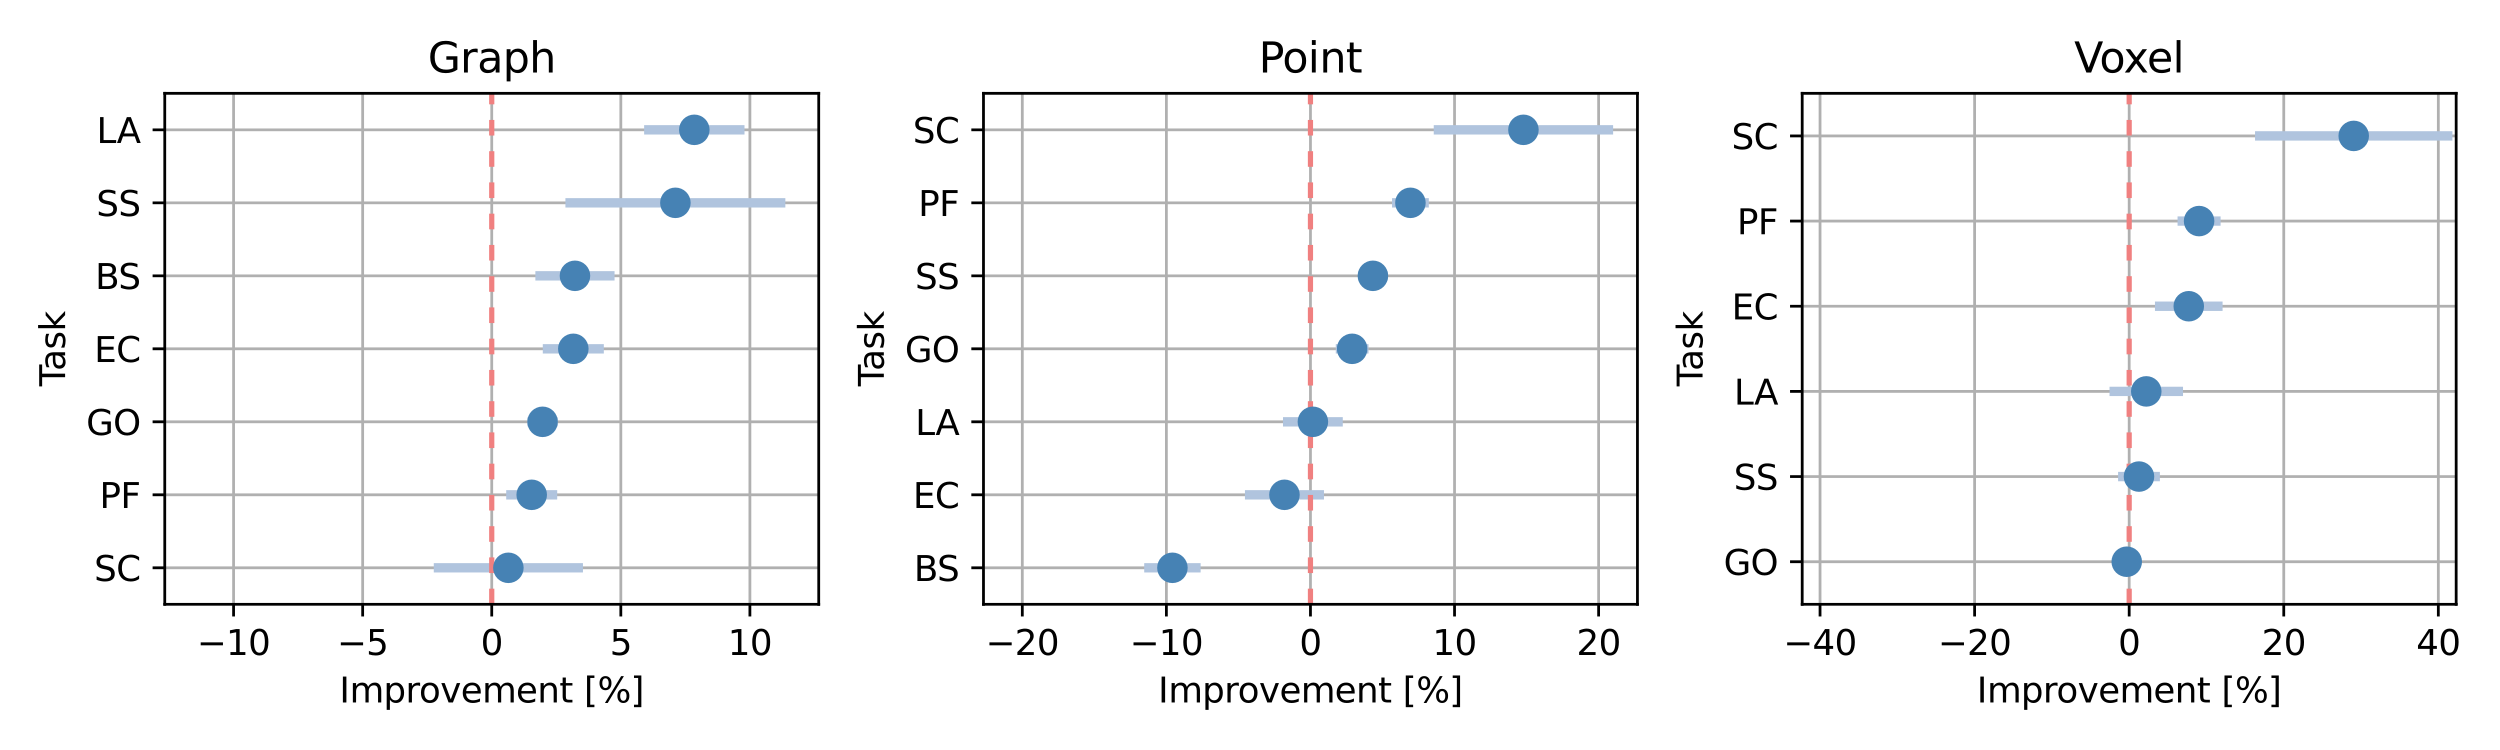 <?xml version="1.0" encoding="utf-8" standalone="no"?>
<!DOCTYPE svg PUBLIC "-//W3C//DTD SVG 1.1//EN"
  "http://www.w3.org/Graphics/SVG/1.1/DTD/svg11.dtd">
<svg xmlns:xlink="http://www.w3.org/1999/xlink" width="720pt" height="216pt" viewBox="0 0 720 216" xmlns="http://www.w3.org/2000/svg" version="1.1">
 <defs>
  <style type="text/css">*{stroke-linejoin: round; stroke-linecap: butt}</style>
 </defs>
 <g id="figure_1">
  <g id="patch_1">
   <path d="M 0 216 
L 720 216 
L 720 0 
L 0 0 
z
" style="fill: #ffffff"/>
  </g>
  <g id="axes_1">
   <g id="patch_2">
    <path d="M 47.45 174.04 
L 235.792 174.04 
L 235.792 26.88 
L 47.45 26.88 
z
" style="fill: #ffffff"/>
   </g>
   <g id="matplotlib.axis_1">
    <g id="xtick_1">
     <g id="line2d_1">
      <path d="M 67.271 174.04 
L 67.271 26.88 
" clip-path="url(#p8d028490c9)" style="fill: none; stroke: #b0b0b0; stroke-width: 0.8; stroke-linecap: square"/>
     </g>
     <g id="line2d_2">
      <defs>
       <path id="m756a866645" d="M 0 0 
L 0 3.5 
" style="stroke: #000000; stroke-width: 0.8"/>
      </defs>
      <g>
       <use xlink:href="#m756a866645" x="67.271" y="174.04" style="stroke: #000000; stroke-width: 0.8"/>
      </g>
     </g>
     <g id="text_1">
      <!-- −10 -->
      <g transform="translate(56.718 188.638) scale(0.1 -0.1)">
       <defs>
        <path id="DejaVuSans-2212" d="M 678 2272 
L 4684 2272 
L 4684 1741 
L 678 1741 
L 678 2272 
z
" transform="scale(0.016)"/>
        <path id="DejaVuSans-31" d="M 794 531 
L 1825 531 
L 1825 4091 
L 703 3866 
L 703 4441 
L 1819 4666 
L 2450 4666 
L 2450 531 
L 3481 531 
L 3481 0 
L 794 0 
L 794 531 
z
" transform="scale(0.016)"/>
        <path id="DejaVuSans-30" d="M 2034 4250 
Q 1547 4250 1301 3770 
Q 1056 3291 1056 2328 
Q 1056 1369 1301 889 
Q 1547 409 2034 409 
Q 2525 409 2770 889 
Q 3016 1369 3016 2328 
Q 3016 3291 2770 3770 
Q 2525 4250 2034 4250 
z
M 2034 4750 
Q 2819 4750 3233 4129 
Q 3647 3509 3647 2328 
Q 3647 1150 3233 529 
Q 2819 -91 2034 -91 
Q 1250 -91 836 529 
Q 422 1150 422 2328 
Q 422 3509 836 4129 
Q 1250 4750 2034 4750 
z
" transform="scale(0.016)"/>
       </defs>
       <use xlink:href="#DejaVuSans-2212"/>
       <use xlink:href="#DejaVuSans-31" x="83.789"/>
       <use xlink:href="#DejaVuSans-30" x="147.412"/>
      </g>
     </g>
    </g>
    <g id="xtick_2">
     <g id="line2d_3">
      <path d="M 104.446 174.04 
L 104.446 26.88 
" clip-path="url(#p8d028490c9)" style="fill: none; stroke: #b0b0b0; stroke-width: 0.8; stroke-linecap: square"/>
     </g>
     <g id="line2d_4">
      <g>
       <use xlink:href="#m756a866645" x="104.446" y="174.04" style="stroke: #000000; stroke-width: 0.8"/>
      </g>
     </g>
     <g id="text_2">
      <!-- −5 -->
      <g transform="translate(97.075 188.638) scale(0.1 -0.1)">
       <defs>
        <path id="DejaVuSans-35" d="M 691 4666 
L 3169 4666 
L 3169 4134 
L 1269 4134 
L 1269 2991 
Q 1406 3038 1543 3061 
Q 1681 3084 1819 3084 
Q 2600 3084 3056 2656 
Q 3513 2228 3513 1497 
Q 3513 744 3044 326 
Q 2575 -91 1722 -91 
Q 1428 -91 1123 -41 
Q 819 9 494 109 
L 494 744 
Q 775 591 1075 516 
Q 1375 441 1709 441 
Q 2250 441 2565 725 
Q 2881 1009 2881 1497 
Q 2881 1984 2565 2268 
Q 2250 2553 1709 2553 
Q 1456 2553 1204 2497 
Q 953 2441 691 2322 
L 691 4666 
z
" transform="scale(0.016)"/>
       </defs>
       <use xlink:href="#DejaVuSans-2212"/>
       <use xlink:href="#DejaVuSans-35" x="83.789"/>
      </g>
     </g>
    </g>
    <g id="xtick_3">
     <g id="line2d_5">
      <path d="M 141.621 174.04 
L 141.621 26.88 
" clip-path="url(#p8d028490c9)" style="fill: none; stroke: #b0b0b0; stroke-width: 0.8; stroke-linecap: square"/>
     </g>
     <g id="line2d_6">
      <g>
       <use xlink:href="#m756a866645" x="141.621" y="174.04" style="stroke: #000000; stroke-width: 0.8"/>
      </g>
     </g>
     <g id="text_3">
      <!-- 0 -->
      <g transform="translate(138.44 188.638) scale(0.1 -0.1)">
       <use xlink:href="#DejaVuSans-30"/>
      </g>
     </g>
    </g>
    <g id="xtick_4">
     <g id="line2d_7">
      <path d="M 178.796 174.04 
L 178.796 26.88 
" clip-path="url(#p8d028490c9)" style="fill: none; stroke: #b0b0b0; stroke-width: 0.8; stroke-linecap: square"/>
     </g>
     <g id="line2d_8">
      <g>
       <use xlink:href="#m756a866645" x="178.796" y="174.04" style="stroke: #000000; stroke-width: 0.8"/>
      </g>
     </g>
     <g id="text_4">
      <!-- 5 -->
      <g transform="translate(175.615 188.638) scale(0.1 -0.1)">
       <use xlink:href="#DejaVuSans-35"/>
      </g>
     </g>
    </g>
    <g id="xtick_5">
     <g id="line2d_9">
      <path d="M 215.971 174.04 
L 215.971 26.88 
" clip-path="url(#p8d028490c9)" style="fill: none; stroke: #b0b0b0; stroke-width: 0.8; stroke-linecap: square"/>
     </g>
     <g id="line2d_10">
      <g>
       <use xlink:href="#m756a866645" x="215.971" y="174.04" style="stroke: #000000; stroke-width: 0.8"/>
      </g>
     </g>
     <g id="text_5">
      <!-- 10 -->
      <g transform="translate(209.609 188.638) scale(0.1 -0.1)">
       <use xlink:href="#DejaVuSans-31"/>
       <use xlink:href="#DejaVuSans-30" x="63.623"/>
      </g>
     </g>
    </g>
    <g id="text_6">
     <!-- Improvement [%] -->
     <g transform="translate(97.746 202.317) scale(0.1 -0.1)">
      <defs>
       <path id="DejaVuSans-49" d="M 628 4666 
L 1259 4666 
L 1259 0 
L 628 0 
L 628 4666 
z
" transform="scale(0.016)"/>
       <path id="DejaVuSans-6d" d="M 3328 2828 
Q 3544 3216 3844 3400 
Q 4144 3584 4550 3584 
Q 5097 3584 5394 3201 
Q 5691 2819 5691 2113 
L 5691 0 
L 5113 0 
L 5113 2094 
Q 5113 2597 4934 2840 
Q 4756 3084 4391 3084 
Q 3944 3084 3684 2787 
Q 3425 2491 3425 1978 
L 3425 0 
L 2847 0 
L 2847 2094 
Q 2847 2600 2669 2842 
Q 2491 3084 2119 3084 
Q 1678 3084 1418 2786 
Q 1159 2488 1159 1978 
L 1159 0 
L 581 0 
L 581 3500 
L 1159 3500 
L 1159 2956 
Q 1356 3278 1631 3431 
Q 1906 3584 2284 3584 
Q 2666 3584 2933 3390 
Q 3200 3197 3328 2828 
z
" transform="scale(0.016)"/>
       <path id="DejaVuSans-70" d="M 1159 525 
L 1159 -1331 
L 581 -1331 
L 581 3500 
L 1159 3500 
L 1159 2969 
Q 1341 3281 1617 3432 
Q 1894 3584 2278 3584 
Q 2916 3584 3314 3078 
Q 3713 2572 3713 1747 
Q 3713 922 3314 415 
Q 2916 -91 2278 -91 
Q 1894 -91 1617 61 
Q 1341 213 1159 525 
z
M 3116 1747 
Q 3116 2381 2855 2742 
Q 2594 3103 2138 3103 
Q 1681 3103 1420 2742 
Q 1159 2381 1159 1747 
Q 1159 1113 1420 752 
Q 1681 391 2138 391 
Q 2594 391 2855 752 
Q 3116 1113 3116 1747 
z
" transform="scale(0.016)"/>
       <path id="DejaVuSans-72" d="M 2631 2963 
Q 2534 3019 2420 3045 
Q 2306 3072 2169 3072 
Q 1681 3072 1420 2755 
Q 1159 2438 1159 1844 
L 1159 0 
L 581 0 
L 581 3500 
L 1159 3500 
L 1159 2956 
Q 1341 3275 1631 3429 
Q 1922 3584 2338 3584 
Q 2397 3584 2469 3576 
Q 2541 3569 2628 3553 
L 2631 2963 
z
" transform="scale(0.016)"/>
       <path id="DejaVuSans-6f" d="M 1959 3097 
Q 1497 3097 1228 2736 
Q 959 2375 959 1747 
Q 959 1119 1226 758 
Q 1494 397 1959 397 
Q 2419 397 2687 759 
Q 2956 1122 2956 1747 
Q 2956 2369 2687 2733 
Q 2419 3097 1959 3097 
z
M 1959 3584 
Q 2709 3584 3137 3096 
Q 3566 2609 3566 1747 
Q 3566 888 3137 398 
Q 2709 -91 1959 -91 
Q 1206 -91 779 398 
Q 353 888 353 1747 
Q 353 2609 779 3096 
Q 1206 3584 1959 3584 
z
" transform="scale(0.016)"/>
       <path id="DejaVuSans-76" d="M 191 3500 
L 800 3500 
L 1894 563 
L 2988 3500 
L 3597 3500 
L 2284 0 
L 1503 0 
L 191 3500 
z
" transform="scale(0.016)"/>
       <path id="DejaVuSans-65" d="M 3597 1894 
L 3597 1613 
L 953 1613 
Q 991 1019 1311 708 
Q 1631 397 2203 397 
Q 2534 397 2845 478 
Q 3156 559 3463 722 
L 3463 178 
Q 3153 47 2828 -22 
Q 2503 -91 2169 -91 
Q 1331 -91 842 396 
Q 353 884 353 1716 
Q 353 2575 817 3079 
Q 1281 3584 2069 3584 
Q 2775 3584 3186 3129 
Q 3597 2675 3597 1894 
z
M 3022 2063 
Q 3016 2534 2758 2815 
Q 2500 3097 2075 3097 
Q 1594 3097 1305 2825 
Q 1016 2553 972 2059 
L 3022 2063 
z
" transform="scale(0.016)"/>
       <path id="DejaVuSans-6e" d="M 3513 2113 
L 3513 0 
L 2938 0 
L 2938 2094 
Q 2938 2591 2744 2837 
Q 2550 3084 2163 3084 
Q 1697 3084 1428 2787 
Q 1159 2491 1159 1978 
L 1159 0 
L 581 0 
L 581 3500 
L 1159 3500 
L 1159 2956 
Q 1366 3272 1645 3428 
Q 1925 3584 2291 3584 
Q 2894 3584 3203 3211 
Q 3513 2838 3513 2113 
z
" transform="scale(0.016)"/>
       <path id="DejaVuSans-74" d="M 1172 4494 
L 1172 3500 
L 2356 3500 
L 2356 3053 
L 1172 3053 
L 1172 1153 
Q 1172 725 1289 603 
Q 1406 481 1766 481 
L 2356 481 
L 2356 0 
L 1766 0 
Q 1100 0 847 248 
Q 594 497 594 1153 
L 594 3053 
L 172 3053 
L 172 3500 
L 594 3500 
L 594 4494 
L 1172 4494 
z
" transform="scale(0.016)"/>
       <path id="DejaVuSans-20" transform="scale(0.016)"/>
       <path id="DejaVuSans-5b" d="M 550 4863 
L 1875 4863 
L 1875 4416 
L 1125 4416 
L 1125 -397 
L 1875 -397 
L 1875 -844 
L 550 -844 
L 550 4863 
z
" transform="scale(0.016)"/>
       <path id="DejaVuSans-25" d="M 4653 2053 
Q 4381 2053 4226 1822 
Q 4072 1591 4072 1178 
Q 4072 772 4226 539 
Q 4381 306 4653 306 
Q 4919 306 5073 539 
Q 5228 772 5228 1178 
Q 5228 1588 5073 1820 
Q 4919 2053 4653 2053 
z
M 4653 2450 
Q 5147 2450 5437 2106 
Q 5728 1763 5728 1178 
Q 5728 594 5436 251 
Q 5144 -91 4653 -91 
Q 4153 -91 3862 251 
Q 3572 594 3572 1178 
Q 3572 1766 3864 2108 
Q 4156 2450 4653 2450 
z
M 1428 4353 
Q 1159 4353 1004 4120 
Q 850 3888 850 3481 
Q 850 3069 1003 2837 
Q 1156 2606 1428 2606 
Q 1700 2606 1854 2837 
Q 2009 3069 2009 3481 
Q 2009 3884 1853 4118 
Q 1697 4353 1428 4353 
z
M 4250 4750 
L 4750 4750 
L 1831 -91 
L 1331 -91 
L 4250 4750 
z
M 1428 4750 
Q 1922 4750 2215 4408 
Q 2509 4066 2509 3481 
Q 2509 2891 2217 2550 
Q 1925 2209 1428 2209 
Q 931 2209 642 2551 
Q 353 2894 353 3481 
Q 353 4063 643 4406 
Q 934 4750 1428 4750 
z
" transform="scale(0.016)"/>
       <path id="DejaVuSans-5d" d="M 1947 4863 
L 1947 -844 
L 622 -844 
L 622 -397 
L 1369 -397 
L 1369 4416 
L 622 4416 
L 622 4863 
L 1947 4863 
z
" transform="scale(0.016)"/>
      </defs>
      <use xlink:href="#DejaVuSans-49"/>
      <use xlink:href="#DejaVuSans-6d" x="29.492"/>
      <use xlink:href="#DejaVuSans-70" x="126.904"/>
      <use xlink:href="#DejaVuSans-72" x="190.381"/>
      <use xlink:href="#DejaVuSans-6f" x="229.244"/>
      <use xlink:href="#DejaVuSans-76" x="290.426"/>
      <use xlink:href="#DejaVuSans-65" x="349.605"/>
      <use xlink:href="#DejaVuSans-6d" x="411.129"/>
      <use xlink:href="#DejaVuSans-65" x="508.541"/>
      <use xlink:href="#DejaVuSans-6e" x="570.064"/>
      <use xlink:href="#DejaVuSans-74" x="633.443"/>
      <use xlink:href="#DejaVuSans-20" x="672.652"/>
      <use xlink:href="#DejaVuSans-5b" x="704.439"/>
      <use xlink:href="#DejaVuSans-25" x="743.453"/>
      <use xlink:href="#DejaVuSans-5d" x="838.473"/>
     </g>
    </g>
   </g>
   <g id="matplotlib.axis_2">
    <g id="ytick_1">
     <g id="line2d_11">
      <path d="M 47.45 37.391 
L 235.792 37.391 
" clip-path="url(#p8d028490c9)" style="fill: none; stroke: #b0b0b0; stroke-width: 0.8; stroke-linecap: square"/>
     </g>
     <g id="line2d_12">
      <defs>
       <path id="m97ddcd1a79" d="M 0 0 
L -3.5 0 
" style="stroke: #000000; stroke-width: 0.8"/>
      </defs>
      <g>
       <use xlink:href="#m97ddcd1a79" x="47.45" y="37.391" style="stroke: #000000; stroke-width: 0.8"/>
      </g>
     </g>
     <g id="text_7">
      <!-- LA -->
      <g transform="translate(27.812 41.191) scale(0.1 -0.1)">
       <defs>
        <path id="DejaVuSans-4c" d="M 628 4666 
L 1259 4666 
L 1259 531 
L 3531 531 
L 3531 0 
L 628 0 
L 628 4666 
z
" transform="scale(0.016)"/>
        <path id="DejaVuSans-41" d="M 2188 4044 
L 1331 1722 
L 3047 1722 
L 2188 4044 
z
M 1831 4666 
L 2547 4666 
L 4325 0 
L 3669 0 
L 3244 1197 
L 1141 1197 
L 716 0 
L 50 0 
L 1831 4666 
z
" transform="scale(0.016)"/>
       </defs>
       <use xlink:href="#DejaVuSans-4c"/>
       <use xlink:href="#DejaVuSans-41" x="57.963"/>
      </g>
     </g>
    </g>
    <g id="ytick_2">
     <g id="line2d_13">
      <path d="M 47.45 58.414 
L 235.792 58.414 
" clip-path="url(#p8d028490c9)" style="fill: none; stroke: #b0b0b0; stroke-width: 0.8; stroke-linecap: square"/>
     </g>
     <g id="line2d_14">
      <g>
       <use xlink:href="#m97ddcd1a79" x="47.45" y="58.414" style="stroke: #000000; stroke-width: 0.8"/>
      </g>
     </g>
     <g id="text_8">
      <!-- SS -->
      <g transform="translate(27.753 62.214) scale(0.1 -0.1)">
       <defs>
        <path id="DejaVuSans-53" d="M 3425 4513 
L 3425 3897 
Q 3066 4069 2747 4153 
Q 2428 4238 2131 4238 
Q 1616 4238 1336 4038 
Q 1056 3838 1056 3469 
Q 1056 3159 1242 3001 
Q 1428 2844 1947 2747 
L 2328 2669 
Q 3034 2534 3370 2195 
Q 3706 1856 3706 1288 
Q 3706 609 3251 259 
Q 2797 -91 1919 -91 
Q 1588 -91 1214 -16 
Q 841 59 441 206 
L 441 856 
Q 825 641 1194 531 
Q 1563 422 1919 422 
Q 2459 422 2753 634 
Q 3047 847 3047 1241 
Q 3047 1584 2836 1778 
Q 2625 1972 2144 2069 
L 1759 2144 
Q 1053 2284 737 2584 
Q 422 2884 422 3419 
Q 422 4038 858 4394 
Q 1294 4750 2059 4750 
Q 2388 4750 2728 4690 
Q 3069 4631 3425 4513 
z
" transform="scale(0.016)"/>
       </defs>
       <use xlink:href="#DejaVuSans-53"/>
       <use xlink:href="#DejaVuSans-53" x="63.477"/>
      </g>
     </g>
    </g>
    <g id="ytick_3">
     <g id="line2d_15">
      <path d="M 47.45 79.437 
L 235.792 79.437 
" clip-path="url(#p8d028490c9)" style="fill: none; stroke: #b0b0b0; stroke-width: 0.8; stroke-linecap: square"/>
     </g>
     <g id="line2d_16">
      <g>
       <use xlink:href="#m97ddcd1a79" x="47.45" y="79.437" style="stroke: #000000; stroke-width: 0.8"/>
      </g>
     </g>
     <g id="text_9">
      <!-- BS -->
      <g transform="translate(27.416 83.236) scale(0.1 -0.1)">
       <defs>
        <path id="DejaVuSans-42" d="M 1259 2228 
L 1259 519 
L 2272 519 
Q 2781 519 3026 730 
Q 3272 941 3272 1375 
Q 3272 1813 3026 2020 
Q 2781 2228 2272 2228 
L 1259 2228 
z
M 1259 4147 
L 1259 2741 
L 2194 2741 
Q 2656 2741 2882 2914 
Q 3109 3088 3109 3444 
Q 3109 3797 2882 3972 
Q 2656 4147 2194 4147 
L 1259 4147 
z
M 628 4666 
L 2241 4666 
Q 2963 4666 3353 4366 
Q 3744 4066 3744 3513 
Q 3744 3084 3544 2831 
Q 3344 2578 2956 2516 
Q 3422 2416 3680 2098 
Q 3938 1781 3938 1306 
Q 3938 681 3513 340 
Q 3088 0 2303 0 
L 628 0 
L 628 4666 
z
" transform="scale(0.016)"/>
       </defs>
       <use xlink:href="#DejaVuSans-42"/>
       <use xlink:href="#DejaVuSans-53" x="66.854"/>
      </g>
     </g>
    </g>
    <g id="ytick_4">
     <g id="line2d_17">
      <path d="M 47.45 100.46 
L 235.792 100.46 
" clip-path="url(#p8d028490c9)" style="fill: none; stroke: #b0b0b0; stroke-width: 0.8; stroke-linecap: square"/>
     </g>
     <g id="line2d_18">
      <g>
       <use xlink:href="#m97ddcd1a79" x="47.45" y="100.46" style="stroke: #000000; stroke-width: 0.8"/>
      </g>
     </g>
     <g id="text_10">
      <!-- EC -->
      <g transform="translate(27.148 104.259) scale(0.1 -0.1)">
       <defs>
        <path id="DejaVuSans-45" d="M 628 4666 
L 3578 4666 
L 3578 4134 
L 1259 4134 
L 1259 2753 
L 3481 2753 
L 3481 2222 
L 1259 2222 
L 1259 531 
L 3634 531 
L 3634 0 
L 628 0 
L 628 4666 
z
" transform="scale(0.016)"/>
        <path id="DejaVuSans-43" d="M 4122 4306 
L 4122 3641 
Q 3803 3938 3442 4084 
Q 3081 4231 2675 4231 
Q 1875 4231 1450 3742 
Q 1025 3253 1025 2328 
Q 1025 1406 1450 917 
Q 1875 428 2675 428 
Q 3081 428 3442 575 
Q 3803 722 4122 1019 
L 4122 359 
Q 3791 134 3420 21 
Q 3050 -91 2638 -91 
Q 1578 -91 968 557 
Q 359 1206 359 2328 
Q 359 3453 968 4101 
Q 1578 4750 2638 4750 
Q 3056 4750 3426 4639 
Q 3797 4528 4122 4306 
z
" transform="scale(0.016)"/>
       </defs>
       <use xlink:href="#DejaVuSans-45"/>
       <use xlink:href="#DejaVuSans-43" x="63.184"/>
      </g>
     </g>
    </g>
    <g id="ytick_5">
     <g id="line2d_19">
      <path d="M 47.45 121.483 
L 235.792 121.483 
" clip-path="url(#p8d028490c9)" style="fill: none; stroke: #b0b0b0; stroke-width: 0.8; stroke-linecap: square"/>
     </g>
     <g id="line2d_20">
      <g>
       <use xlink:href="#m97ddcd1a79" x="47.45" y="121.483" style="stroke: #000000; stroke-width: 0.8"/>
      </g>
     </g>
     <g id="text_11">
      <!-- GO -->
      <g transform="translate(24.83 125.282) scale(0.1 -0.1)">
       <defs>
        <path id="DejaVuSans-47" d="M 3809 666 
L 3809 1919 
L 2778 1919 
L 2778 2438 
L 4434 2438 
L 4434 434 
Q 4069 175 3628 42 
Q 3188 -91 2688 -91 
Q 1594 -91 976 548 
Q 359 1188 359 2328 
Q 359 3472 976 4111 
Q 1594 4750 2688 4750 
Q 3144 4750 3555 4637 
Q 3966 4525 4313 4306 
L 4313 3634 
Q 3963 3931 3569 4081 
Q 3175 4231 2741 4231 
Q 1884 4231 1454 3753 
Q 1025 3275 1025 2328 
Q 1025 1384 1454 906 
Q 1884 428 2741 428 
Q 3075 428 3337 486 
Q 3600 544 3809 666 
z
" transform="scale(0.016)"/>
        <path id="DejaVuSans-4f" d="M 2522 4238 
Q 1834 4238 1429 3725 
Q 1025 3213 1025 2328 
Q 1025 1447 1429 934 
Q 1834 422 2522 422 
Q 3209 422 3611 934 
Q 4013 1447 4013 2328 
Q 4013 3213 3611 3725 
Q 3209 4238 2522 4238 
z
M 2522 4750 
Q 3503 4750 4090 4092 
Q 4678 3434 4678 2328 
Q 4678 1225 4090 567 
Q 3503 -91 2522 -91 
Q 1538 -91 948 565 
Q 359 1222 359 2328 
Q 359 3434 948 4092 
Q 1538 4750 2522 4750 
z
" transform="scale(0.016)"/>
       </defs>
       <use xlink:href="#DejaVuSans-47"/>
       <use xlink:href="#DejaVuSans-4f" x="77.49"/>
      </g>
     </g>
    </g>
    <g id="ytick_6">
     <g id="line2d_21">
      <path d="M 47.45 142.506 
L 235.792 142.506 
" clip-path="url(#p8d028490c9)" style="fill: none; stroke: #b0b0b0; stroke-width: 0.8; stroke-linecap: square"/>
     </g>
     <g id="line2d_22">
      <g>
       <use xlink:href="#m97ddcd1a79" x="47.45" y="142.506" style="stroke: #000000; stroke-width: 0.8"/>
      </g>
     </g>
     <g id="text_12">
      <!-- PF -->
      <g transform="translate(28.669 146.305) scale(0.1 -0.1)">
       <defs>
        <path id="DejaVuSans-50" d="M 1259 4147 
L 1259 2394 
L 2053 2394 
Q 2494 2394 2734 2622 
Q 2975 2850 2975 3272 
Q 2975 3691 2734 3919 
Q 2494 4147 2053 4147 
L 1259 4147 
z
M 628 4666 
L 2053 4666 
Q 2838 4666 3239 4311 
Q 3641 3956 3641 3272 
Q 3641 2581 3239 2228 
Q 2838 1875 2053 1875 
L 1259 1875 
L 1259 0 
L 628 0 
L 628 4666 
z
" transform="scale(0.016)"/>
        <path id="DejaVuSans-46" d="M 628 4666 
L 3309 4666 
L 3309 4134 
L 1259 4134 
L 1259 2759 
L 3109 2759 
L 3109 2228 
L 1259 2228 
L 1259 0 
L 628 0 
L 628 4666 
z
" transform="scale(0.016)"/>
       </defs>
       <use xlink:href="#DejaVuSans-50"/>
       <use xlink:href="#DejaVuSans-46" x="60.303"/>
      </g>
     </g>
    </g>
    <g id="ytick_7">
     <g id="line2d_23">
      <path d="M 47.45 163.529 
L 235.792 163.529 
" clip-path="url(#p8d028490c9)" style="fill: none; stroke: #b0b0b0; stroke-width: 0.8; stroke-linecap: square"/>
     </g>
     <g id="line2d_24">
      <g>
       <use xlink:href="#m97ddcd1a79" x="47.45" y="163.529" style="stroke: #000000; stroke-width: 0.8"/>
      </g>
     </g>
     <g id="text_13">
      <!-- SC -->
      <g transform="translate(27.119 167.328) scale(0.1 -0.1)">
       <use xlink:href="#DejaVuSans-53"/>
       <use xlink:href="#DejaVuSans-43" x="63.477"/>
      </g>
     </g>
    </g>
    <g id="text_14">
     <!-- Task -->
     <g transform="translate(18.75 111.253) rotate(-90) scale(0.1 -0.1)">
      <defs>
       <path id="DejaVuSans-54" d="M -19 4666 
L 3928 4666 
L 3928 4134 
L 2272 4134 
L 2272 0 
L 1638 0 
L 1638 4134 
L -19 4134 
L -19 4666 
z
" transform="scale(0.016)"/>
       <path id="DejaVuSans-61" d="M 2194 1759 
Q 1497 1759 1228 1600 
Q 959 1441 959 1056 
Q 959 750 1161 570 
Q 1363 391 1709 391 
Q 2188 391 2477 730 
Q 2766 1069 2766 1631 
L 2766 1759 
L 2194 1759 
z
M 3341 1997 
L 3341 0 
L 2766 0 
L 2766 531 
Q 2569 213 2275 61 
Q 1981 -91 1556 -91 
Q 1019 -91 701 211 
Q 384 513 384 1019 
Q 384 1609 779 1909 
Q 1175 2209 1959 2209 
L 2766 2209 
L 2766 2266 
Q 2766 2663 2505 2880 
Q 2244 3097 1772 3097 
Q 1472 3097 1187 3025 
Q 903 2953 641 2809 
L 641 3341 
Q 956 3463 1253 3523 
Q 1550 3584 1831 3584 
Q 2591 3584 2966 3190 
Q 3341 2797 3341 1997 
z
" transform="scale(0.016)"/>
       <path id="DejaVuSans-73" d="M 2834 3397 
L 2834 2853 
Q 2591 2978 2328 3040 
Q 2066 3103 1784 3103 
Q 1356 3103 1142 2972 
Q 928 2841 928 2578 
Q 928 2378 1081 2264 
Q 1234 2150 1697 2047 
L 1894 2003 
Q 2506 1872 2764 1633 
Q 3022 1394 3022 966 
Q 3022 478 2636 193 
Q 2250 -91 1575 -91 
Q 1294 -91 989 -36 
Q 684 19 347 128 
L 347 722 
Q 666 556 975 473 
Q 1284 391 1588 391 
Q 1994 391 2212 530 
Q 2431 669 2431 922 
Q 2431 1156 2273 1281 
Q 2116 1406 1581 1522 
L 1381 1569 
Q 847 1681 609 1914 
Q 372 2147 372 2553 
Q 372 3047 722 3315 
Q 1072 3584 1716 3584 
Q 2034 3584 2315 3537 
Q 2597 3491 2834 3397 
z
" transform="scale(0.016)"/>
       <path id="DejaVuSans-6b" d="M 581 4863 
L 1159 4863 
L 1159 1991 
L 2875 3500 
L 3609 3500 
L 1753 1863 
L 3688 0 
L 2938 0 
L 1159 1709 
L 1159 0 
L 581 0 
L 581 4863 
z
" transform="scale(0.016)"/>
      </defs>
      <use xlink:href="#DejaVuSans-54"/>
      <use xlink:href="#DejaVuSans-61" x="44.584"/>
      <use xlink:href="#DejaVuSans-73" x="105.863"/>
      <use xlink:href="#DejaVuSans-6b" x="157.963"/>
     </g>
    </g>
   </g>
   <g id="line2d_25">
    <path d="M 186.859 37.391 
L 213.066 37.391 
" clip-path="url(#p8d028490c9)" style="fill: none; stroke: #b0c4de; stroke-width: 2.7; stroke-linecap: square"/>
   </g>
   <g id="line2d_26">
    <path d="M 164.192 58.414 
L 224.83 58.414 
" clip-path="url(#p8d028490c9)" style="fill: none; stroke: #b0c4de; stroke-width: 2.7; stroke-linecap: square"/>
   </g>
   <g id="line2d_27">
    <path d="M 155.536 79.437 
L 175.642 79.437 
" clip-path="url(#p8d028490c9)" style="fill: none; stroke: #b0c4de; stroke-width: 2.7; stroke-linecap: square"/>
   </g>
   <g id="line2d_28">
    <path d="M 157.676 100.46 
L 172.551 100.46 
" clip-path="url(#p8d028490c9)" style="fill: none; stroke: #b0c4de; stroke-width: 2.7; stroke-linecap: square"/>
   </g>
   <g id="line2d_29">
    <path d="M 153.279 121.483 
L 159.241 121.483 
" clip-path="url(#p8d028490c9)" style="fill: none; stroke: #b0c4de; stroke-width: 2.7; stroke-linecap: square"/>
   </g>
   <g id="line2d_30">
    <path d="M 147.136 142.506 
L 159.123 142.506 
" clip-path="url(#p8d028490c9)" style="fill: none; stroke: #b0c4de; stroke-width: 2.7; stroke-linecap: square"/>
   </g>
   <g id="line2d_31">
    <path d="M 126.277 163.529 
L 166.542 163.529 
" clip-path="url(#p8d028490c9)" style="fill: none; stroke: #b0c4de; stroke-width: 2.7; stroke-linecap: square"/>
   </g>
   <g id="line2d_32">
    <path d="M 141.621 174.04 
L 141.621 26.88 
" clip-path="url(#p8d028490c9)" style="fill: none; stroke-dasharray: 4.5,4.5; stroke-dashoffset: 0; stroke: #f08080; stroke-width: 1.5"/>
   </g>
   <g id="patch_3">
    <path d="M 47.45 174.04 
L 47.45 26.88 
" style="fill: none; stroke: #000000; stroke-width: 0.8; stroke-linejoin: miter; stroke-linecap: square"/>
   </g>
   <g id="patch_4">
    <path d="M 235.792 174.04 
L 235.792 26.88 
" style="fill: none; stroke: #000000; stroke-width: 0.8; stroke-linejoin: miter; stroke-linecap: square"/>
   </g>
   <g id="patch_5">
    <path d="M 47.45 174.04 
L 235.792 174.04 
" style="fill: none; stroke: #000000; stroke-width: 0.8; stroke-linejoin: miter; stroke-linecap: square"/>
   </g>
   <g id="patch_6">
    <path d="M 47.45 26.88 
L 235.792 26.88 
" style="fill: none; stroke: #000000; stroke-width: 0.8; stroke-linejoin: miter; stroke-linecap: square"/>
   </g>
   <g id="text_15">
    <!-- Graph -->
    <g transform="translate(123.217 20.88) scale(0.12 -0.12)">
     <defs>
      <path id="DejaVuSans-68" d="M 3513 2113 
L 3513 0 
L 2938 0 
L 2938 2094 
Q 2938 2591 2744 2837 
Q 2550 3084 2163 3084 
Q 1697 3084 1428 2787 
Q 1159 2491 1159 1978 
L 1159 0 
L 581 0 
L 581 4863 
L 1159 4863 
L 1159 2956 
Q 1366 3272 1645 3428 
Q 1925 3584 2291 3584 
Q 2894 3584 3203 3211 
Q 3513 2838 3513 2113 
z
" transform="scale(0.016)"/>
     </defs>
     <use xlink:href="#DejaVuSans-47"/>
     <use xlink:href="#DejaVuSans-72" x="77.49"/>
     <use xlink:href="#DejaVuSans-61" x="118.604"/>
     <use xlink:href="#DejaVuSans-70" x="179.883"/>
     <use xlink:href="#DejaVuSans-68" x="243.359"/>
    </g>
   </g>
   <g id="PathCollection_1">
    <defs>
     <path id="mfd10b4eb19" d="M 0 3.384 
C 0.897 3.384 1.758 3.027 2.393 2.393 
C 3.027 1.758 3.384 0.897 3.384 0 
C 3.384 -0.897 3.027 -1.758 2.393 -2.393 
C 1.758 -3.027 0.897 -3.384 0 -3.384 
C -0.897 -3.384 -1.758 -3.027 -2.393 -2.393 
C -3.027 -1.758 -3.384 -0.897 -3.384 0 
C -3.384 0.897 -3.027 1.758 -2.393 2.393 
C -1.758 3.027 -0.897 3.384 0 3.384 
z
" style="stroke: #4682b4; stroke-width: 2.025"/>
    </defs>
    <g clip-path="url(#p8d028490c9)">
     <use xlink:href="#mfd10b4eb19" x="199.962" y="37.391" style="fill: #4682b4; stroke: #4682b4; stroke-width: 2.025"/>
     <use xlink:href="#mfd10b4eb19" x="194.511" y="58.414" style="fill: #4682b4; stroke: #4682b4; stroke-width: 2.025"/>
     <use xlink:href="#mfd10b4eb19" x="165.589" y="79.437" style="fill: #4682b4; stroke: #4682b4; stroke-width: 2.025"/>
     <use xlink:href="#mfd10b4eb19" x="165.114" y="100.46" style="fill: #4682b4; stroke: #4682b4; stroke-width: 2.025"/>
     <use xlink:href="#mfd10b4eb19" x="156.26" y="121.483" style="fill: #4682b4; stroke: #4682b4; stroke-width: 2.025"/>
     <use xlink:href="#mfd10b4eb19" x="153.13" y="142.506" style="fill: #4682b4; stroke: #4682b4; stroke-width: 2.025"/>
     <use xlink:href="#mfd10b4eb19" x="146.41" y="163.529" style="fill: #4682b4; stroke: #4682b4; stroke-width: 2.025"/>
    </g>
   </g>
  </g>
  <g id="axes_2">
   <g id="patch_7">
    <path d="M 283.242 174.04 
L 471.584 174.04 
L 471.584 26.88 
L 283.242 26.88 
z
" style="fill: #ffffff"/>
   </g>
   <g id="matplotlib.axis_3">
    <g id="xtick_6">
     <g id="line2d_33">
      <path d="M 294.425 174.04 
L 294.425 26.88 
" clip-path="url(#p3e5957b757)" style="fill: none; stroke: #b0b0b0; stroke-width: 0.8; stroke-linecap: square"/>
     </g>
     <g id="line2d_34">
      <g>
       <use xlink:href="#m756a866645" x="294.425" y="174.04" style="stroke: #000000; stroke-width: 0.8"/>
      </g>
     </g>
     <g id="text_16">
      <!-- −20 -->
      <g transform="translate(283.872 188.638) scale(0.1 -0.1)">
       <defs>
        <path id="DejaVuSans-32" d="M 1228 531 
L 3431 531 
L 3431 0 
L 469 0 
L 469 531 
Q 828 903 1448 1529 
Q 2069 2156 2228 2338 
Q 2531 2678 2651 2914 
Q 2772 3150 2772 3378 
Q 2772 3750 2511 3984 
Q 2250 4219 1831 4219 
Q 1534 4219 1204 4116 
Q 875 4013 500 3803 
L 500 4441 
Q 881 4594 1212 4672 
Q 1544 4750 1819 4750 
Q 2544 4750 2975 4387 
Q 3406 4025 3406 3419 
Q 3406 3131 3298 2873 
Q 3191 2616 2906 2266 
Q 2828 2175 2409 1742 
Q 1991 1309 1228 531 
z
" transform="scale(0.016)"/>
       </defs>
       <use xlink:href="#DejaVuSans-2212"/>
       <use xlink:href="#DejaVuSans-32" x="83.789"/>
       <use xlink:href="#DejaVuSans-30" x="147.412"/>
      </g>
     </g>
    </g>
    <g id="xtick_7">
     <g id="line2d_35">
      <path d="M 335.919 174.04 
L 335.919 26.88 
" clip-path="url(#p3e5957b757)" style="fill: none; stroke: #b0b0b0; stroke-width: 0.8; stroke-linecap: square"/>
     </g>
     <g id="line2d_36">
      <g>
       <use xlink:href="#m756a866645" x="335.919" y="174.04" style="stroke: #000000; stroke-width: 0.8"/>
      </g>
     </g>
     <g id="text_17">
      <!-- −10 -->
      <g transform="translate(325.367 188.638) scale(0.1 -0.1)">
       <use xlink:href="#DejaVuSans-2212"/>
       <use xlink:href="#DejaVuSans-31" x="83.789"/>
       <use xlink:href="#DejaVuSans-30" x="147.412"/>
      </g>
     </g>
    </g>
    <g id="xtick_8">
     <g id="line2d_37">
      <path d="M 377.413 174.04 
L 377.413 26.88 
" clip-path="url(#p3e5957b757)" style="fill: none; stroke: #b0b0b0; stroke-width: 0.8; stroke-linecap: square"/>
     </g>
     <g id="line2d_38">
      <g>
       <use xlink:href="#m756a866645" x="377.413" y="174.04" style="stroke: #000000; stroke-width: 0.8"/>
      </g>
     </g>
     <g id="text_18">
      <!-- 0 -->
      <g transform="translate(374.232 188.638) scale(0.1 -0.1)">
       <use xlink:href="#DejaVuSans-30"/>
      </g>
     </g>
    </g>
    <g id="xtick_9">
     <g id="line2d_39">
      <path d="M 418.907 174.04 
L 418.907 26.88 
" clip-path="url(#p3e5957b757)" style="fill: none; stroke: #b0b0b0; stroke-width: 0.8; stroke-linecap: square"/>
     </g>
     <g id="line2d_40">
      <g>
       <use xlink:href="#m756a866645" x="418.907" y="174.04" style="stroke: #000000; stroke-width: 0.8"/>
      </g>
     </g>
     <g id="text_19">
      <!-- 10 -->
      <g transform="translate(412.545 188.638) scale(0.1 -0.1)">
       <use xlink:href="#DejaVuSans-31"/>
       <use xlink:href="#DejaVuSans-30" x="63.623"/>
      </g>
     </g>
    </g>
    <g id="xtick_10">
     <g id="line2d_41">
      <path d="M 460.401 174.04 
L 460.401 26.88 
" clip-path="url(#p3e5957b757)" style="fill: none; stroke: #b0b0b0; stroke-width: 0.8; stroke-linecap: square"/>
     </g>
     <g id="line2d_42">
      <g>
       <use xlink:href="#m756a866645" x="460.401" y="174.04" style="stroke: #000000; stroke-width: 0.8"/>
      </g>
     </g>
     <g id="text_20">
      <!-- 20 -->
      <g transform="translate(454.039 188.638) scale(0.1 -0.1)">
       <use xlink:href="#DejaVuSans-32"/>
       <use xlink:href="#DejaVuSans-30" x="63.623"/>
      </g>
     </g>
    </g>
    <g id="text_21">
     <!-- Improvement [%] -->
     <g transform="translate(333.538 202.317) scale(0.1 -0.1)">
      <use xlink:href="#DejaVuSans-49"/>
      <use xlink:href="#DejaVuSans-6d" x="29.492"/>
      <use xlink:href="#DejaVuSans-70" x="126.904"/>
      <use xlink:href="#DejaVuSans-72" x="190.381"/>
      <use xlink:href="#DejaVuSans-6f" x="229.244"/>
      <use xlink:href="#DejaVuSans-76" x="290.426"/>
      <use xlink:href="#DejaVuSans-65" x="349.605"/>
      <use xlink:href="#DejaVuSans-6d" x="411.129"/>
      <use xlink:href="#DejaVuSans-65" x="508.541"/>
      <use xlink:href="#DejaVuSans-6e" x="570.064"/>
      <use xlink:href="#DejaVuSans-74" x="633.443"/>
      <use xlink:href="#DejaVuSans-20" x="672.652"/>
      <use xlink:href="#DejaVuSans-5b" x="704.439"/>
      <use xlink:href="#DejaVuSans-25" x="743.453"/>
      <use xlink:href="#DejaVuSans-5d" x="838.473"/>
     </g>
    </g>
   </g>
   <g id="matplotlib.axis_4">
    <g id="ytick_8">
     <g id="line2d_43">
      <path d="M 283.242 37.391 
L 471.584 37.391 
" clip-path="url(#p3e5957b757)" style="fill: none; stroke: #b0b0b0; stroke-width: 0.8; stroke-linecap: square"/>
     </g>
     <g id="line2d_44">
      <g>
       <use xlink:href="#m97ddcd1a79" x="283.242" y="37.391" style="stroke: #000000; stroke-width: 0.8"/>
      </g>
     </g>
     <g id="text_22">
      <!-- SC -->
      <g transform="translate(262.911 41.191) scale(0.1 -0.1)">
       <use xlink:href="#DejaVuSans-53"/>
       <use xlink:href="#DejaVuSans-43" x="63.477"/>
      </g>
     </g>
    </g>
    <g id="ytick_9">
     <g id="line2d_45">
      <path d="M 283.242 58.414 
L 471.584 58.414 
" clip-path="url(#p3e5957b757)" style="fill: none; stroke: #b0b0b0; stroke-width: 0.8; stroke-linecap: square"/>
     </g>
     <g id="line2d_46">
      <g>
       <use xlink:href="#m97ddcd1a79" x="283.242" y="58.414" style="stroke: #000000; stroke-width: 0.8"/>
      </g>
     </g>
     <g id="text_23">
      <!-- PF -->
      <g transform="translate(264.461 62.214) scale(0.1 -0.1)">
       <use xlink:href="#DejaVuSans-50"/>
       <use xlink:href="#DejaVuSans-46" x="60.303"/>
      </g>
     </g>
    </g>
    <g id="ytick_10">
     <g id="line2d_47">
      <path d="M 283.242 79.437 
L 471.584 79.437 
" clip-path="url(#p3e5957b757)" style="fill: none; stroke: #b0b0b0; stroke-width: 0.8; stroke-linecap: square"/>
     </g>
     <g id="line2d_48">
      <g>
       <use xlink:href="#m97ddcd1a79" x="283.242" y="79.437" style="stroke: #000000; stroke-width: 0.8"/>
      </g>
     </g>
     <g id="text_24">
      <!-- SS -->
      <g transform="translate(263.545 83.236) scale(0.1 -0.1)">
       <use xlink:href="#DejaVuSans-53"/>
       <use xlink:href="#DejaVuSans-53" x="63.477"/>
      </g>
     </g>
    </g>
    <g id="ytick_11">
     <g id="line2d_49">
      <path d="M 283.242 100.46 
L 471.584 100.46 
" clip-path="url(#p3e5957b757)" style="fill: none; stroke: #b0b0b0; stroke-width: 0.8; stroke-linecap: square"/>
     </g>
     <g id="line2d_50">
      <g>
       <use xlink:href="#m97ddcd1a79" x="283.242" y="100.46" style="stroke: #000000; stroke-width: 0.8"/>
      </g>
     </g>
     <g id="text_25">
      <!-- GO -->
      <g transform="translate(260.622 104.259) scale(0.1 -0.1)">
       <use xlink:href="#DejaVuSans-47"/>
       <use xlink:href="#DejaVuSans-4f" x="77.49"/>
      </g>
     </g>
    </g>
    <g id="ytick_12">
     <g id="line2d_51">
      <path d="M 283.242 121.483 
L 471.584 121.483 
" clip-path="url(#p3e5957b757)" style="fill: none; stroke: #b0b0b0; stroke-width: 0.8; stroke-linecap: square"/>
     </g>
     <g id="line2d_52">
      <g>
       <use xlink:href="#m97ddcd1a79" x="283.242" y="121.483" style="stroke: #000000; stroke-width: 0.8"/>
      </g>
     </g>
     <g id="text_26">
      <!-- LA -->
      <g transform="translate(263.604 125.282) scale(0.1 -0.1)">
       <use xlink:href="#DejaVuSans-4c"/>
       <use xlink:href="#DejaVuSans-41" x="57.963"/>
      </g>
     </g>
    </g>
    <g id="ytick_13">
     <g id="line2d_53">
      <path d="M 283.242 142.506 
L 471.584 142.506 
" clip-path="url(#p3e5957b757)" style="fill: none; stroke: #b0b0b0; stroke-width: 0.8; stroke-linecap: square"/>
     </g>
     <g id="line2d_54">
      <g>
       <use xlink:href="#m97ddcd1a79" x="283.242" y="142.506" style="stroke: #000000; stroke-width: 0.8"/>
      </g>
     </g>
     <g id="text_27">
      <!-- EC -->
      <g transform="translate(262.94 146.305) scale(0.1 -0.1)">
       <use xlink:href="#DejaVuSans-45"/>
       <use xlink:href="#DejaVuSans-43" x="63.184"/>
      </g>
     </g>
    </g>
    <g id="ytick_14">
     <g id="line2d_55">
      <path d="M 283.242 163.529 
L 471.584 163.529 
" clip-path="url(#p3e5957b757)" style="fill: none; stroke: #b0b0b0; stroke-width: 0.8; stroke-linecap: square"/>
     </g>
     <g id="line2d_56">
      <g>
       <use xlink:href="#m97ddcd1a79" x="283.242" y="163.529" style="stroke: #000000; stroke-width: 0.8"/>
      </g>
     </g>
     <g id="text_28">
      <!-- BS -->
      <g transform="translate(263.208 167.328) scale(0.1 -0.1)">
       <use xlink:href="#DejaVuSans-42"/>
       <use xlink:href="#DejaVuSans-53" x="66.854"/>
      </g>
     </g>
    </g>
    <g id="text_29">
     <!-- Task -->
     <g transform="translate(254.542 111.253) rotate(-90) scale(0.1 -0.1)">
      <use xlink:href="#DejaVuSans-54"/>
      <use xlink:href="#DejaVuSans-61" x="44.584"/>
      <use xlink:href="#DejaVuSans-73" x="105.863"/>
      <use xlink:href="#DejaVuSans-6b" x="157.963"/>
     </g>
    </g>
   </g>
   <g id="line2d_57">
    <path d="M 414.27 37.391 
L 463.228 37.391 
" clip-path="url(#p3e5957b757)" style="fill: none; stroke: #b0c4de; stroke-width: 2.7; stroke-linecap: square"/>
   </g>
   <g id="line2d_58">
    <path d="M 402.256 58.414 
L 410.149 58.414 
" clip-path="url(#p3e5957b757)" style="fill: none; stroke: #b0c4de; stroke-width: 2.7; stroke-linecap: square"/>
   </g>
   <g id="line2d_59">
    <path d="M 392.529 79.437 
L 398.268 79.437 
" clip-path="url(#p3e5957b757)" style="fill: none; stroke: #b0c4de; stroke-width: 2.7; stroke-linecap: square"/>
   </g>
   <g id="line2d_60">
    <path d="M 386.054 100.46 
L 392.775 100.46 
" clip-path="url(#p3e5957b757)" style="fill: none; stroke: #b0c4de; stroke-width: 2.7; stroke-linecap: square"/>
   </g>
   <g id="line2d_61">
    <path d="M 370.852 121.483 
L 385.373 121.483 
" clip-path="url(#p3e5957b757)" style="fill: none; stroke: #b0c4de; stroke-width: 2.7; stroke-linecap: square"/>
   </g>
   <g id="line2d_62">
    <path d="M 359.893 142.506 
L 379.956 142.506 
" clip-path="url(#p3e5957b757)" style="fill: none; stroke: #b0c4de; stroke-width: 2.7; stroke-linecap: square"/>
   </g>
   <g id="line2d_63">
    <path d="M 330.882 163.529 
L 344.431 163.529 
" clip-path="url(#p3e5957b757)" style="fill: none; stroke: #b0c4de; stroke-width: 2.7; stroke-linecap: square"/>
   </g>
   <g id="line2d_64">
    <path d="M 377.413 174.04 
L 377.413 26.88 
" clip-path="url(#p3e5957b757)" style="fill: none; stroke-dasharray: 4.5,4.5; stroke-dashoffset: 0; stroke: #f08080; stroke-width: 1.5"/>
   </g>
   <g id="patch_8">
    <path d="M 283.242 174.04 
L 283.242 26.88 
" style="fill: none; stroke: #000000; stroke-width: 0.8; stroke-linejoin: miter; stroke-linecap: square"/>
   </g>
   <g id="patch_9">
    <path d="M 471.584 174.04 
L 471.584 26.88 
" style="fill: none; stroke: #000000; stroke-width: 0.8; stroke-linejoin: miter; stroke-linecap: square"/>
   </g>
   <g id="patch_10">
    <path d="M 283.242 174.04 
L 471.584 174.04 
" style="fill: none; stroke: #000000; stroke-width: 0.8; stroke-linejoin: miter; stroke-linecap: square"/>
   </g>
   <g id="patch_11">
    <path d="M 283.242 26.88 
L 471.584 26.88 
" style="fill: none; stroke: #000000; stroke-width: 0.8; stroke-linejoin: miter; stroke-linecap: square"/>
   </g>
   <g id="text_30">
    <!-- Point -->
    <g transform="translate(362.52 20.88) scale(0.12 -0.12)">
     <defs>
      <path id="DejaVuSans-69" d="M 603 3500 
L 1178 3500 
L 1178 0 
L 603 0 
L 603 3500 
z
M 603 4863 
L 1178 4863 
L 1178 4134 
L 603 4134 
L 603 4863 
z
" transform="scale(0.016)"/>
     </defs>
     <use xlink:href="#DejaVuSans-50"/>
     <use xlink:href="#DejaVuSans-6f" x="56.678"/>
     <use xlink:href="#DejaVuSans-69" x="117.859"/>
     <use xlink:href="#DejaVuSans-6e" x="145.643"/>
     <use xlink:href="#DejaVuSans-74" x="209.021"/>
    </g>
   </g>
   <g id="PathCollection_2">
    <g clip-path="url(#p3e5957b757)">
     <use xlink:href="#mfd10b4eb19" x="438.749" y="37.391" style="fill: #4682b4; stroke: #4682b4; stroke-width: 2.025"/>
     <use xlink:href="#mfd10b4eb19" x="406.202" y="58.414" style="fill: #4682b4; stroke: #4682b4; stroke-width: 2.025"/>
     <use xlink:href="#mfd10b4eb19" x="395.398" y="79.437" style="fill: #4682b4; stroke: #4682b4; stroke-width: 2.025"/>
     <use xlink:href="#mfd10b4eb19" x="389.415" y="100.46" style="fill: #4682b4; stroke: #4682b4; stroke-width: 2.025"/>
     <use xlink:href="#mfd10b4eb19" x="378.113" y="121.483" style="fill: #4682b4; stroke: #4682b4; stroke-width: 2.025"/>
     <use xlink:href="#mfd10b4eb19" x="369.924" y="142.506" style="fill: #4682b4; stroke: #4682b4; stroke-width: 2.025"/>
     <use xlink:href="#mfd10b4eb19" x="337.656" y="163.529" style="fill: #4682b4; stroke: #4682b4; stroke-width: 2.025"/>
    </g>
   </g>
  </g>
  <g id="axes_3">
   <g id="patch_12">
    <path d="M 519.034 174.04 
L 707.376 174.04 
L 707.376 26.88 
L 519.034 26.88 
z
" style="fill: #ffffff"/>
   </g>
   <g id="matplotlib.axis_5">
    <g id="xtick_11">
     <g id="line2d_65">
      <path d="M 524.171 174.04 
L 524.171 26.88 
" clip-path="url(#p241bb38929)" style="fill: none; stroke: #b0b0b0; stroke-width: 0.8; stroke-linecap: square"/>
     </g>
     <g id="line2d_66">
      <g>
       <use xlink:href="#m756a866645" x="524.171" y="174.04" style="stroke: #000000; stroke-width: 0.8"/>
      </g>
     </g>
     <g id="text_31">
      <!-- −40 -->
      <g transform="translate(513.618 188.638) scale(0.1 -0.1)">
       <defs>
        <path id="DejaVuSans-34" d="M 2419 4116 
L 825 1625 
L 2419 1625 
L 2419 4116 
z
M 2253 4666 
L 3047 4666 
L 3047 1625 
L 3713 1625 
L 3713 1100 
L 3047 1100 
L 3047 0 
L 2419 0 
L 2419 1100 
L 313 1100 
L 313 1709 
L 2253 4666 
z
" transform="scale(0.016)"/>
       </defs>
       <use xlink:href="#DejaVuSans-2212"/>
       <use xlink:href="#DejaVuSans-34" x="83.789"/>
       <use xlink:href="#DejaVuSans-30" x="147.412"/>
      </g>
     </g>
    </g>
    <g id="xtick_12">
     <g id="line2d_67">
      <path d="M 568.688 174.04 
L 568.688 26.88 
" clip-path="url(#p241bb38929)" style="fill: none; stroke: #b0b0b0; stroke-width: 0.8; stroke-linecap: square"/>
     </g>
     <g id="line2d_68">
      <g>
       <use xlink:href="#m756a866645" x="568.688" y="174.04" style="stroke: #000000; stroke-width: 0.8"/>
      </g>
     </g>
     <g id="text_32">
      <!-- −20 -->
      <g transform="translate(558.135 188.638) scale(0.1 -0.1)">
       <use xlink:href="#DejaVuSans-2212"/>
       <use xlink:href="#DejaVuSans-32" x="83.789"/>
       <use xlink:href="#DejaVuSans-30" x="147.412"/>
      </g>
     </g>
    </g>
    <g id="xtick_13">
     <g id="line2d_69">
      <path d="M 613.205 174.04 
L 613.205 26.88 
" clip-path="url(#p241bb38929)" style="fill: none; stroke: #b0b0b0; stroke-width: 0.8; stroke-linecap: square"/>
     </g>
     <g id="line2d_70">
      <g>
       <use xlink:href="#m756a866645" x="613.205" y="174.04" style="stroke: #000000; stroke-width: 0.8"/>
      </g>
     </g>
     <g id="text_33">
      <!-- 0 -->
      <g transform="translate(610.024 188.638) scale(0.1 -0.1)">
       <use xlink:href="#DejaVuSans-30"/>
      </g>
     </g>
    </g>
    <g id="xtick_14">
     <g id="line2d_71">
      <path d="M 657.722 174.04 
L 657.722 26.88 
" clip-path="url(#p241bb38929)" style="fill: none; stroke: #b0b0b0; stroke-width: 0.8; stroke-linecap: square"/>
     </g>
     <g id="line2d_72">
      <g>
       <use xlink:href="#m756a866645" x="657.722" y="174.04" style="stroke: #000000; stroke-width: 0.8"/>
      </g>
     </g>
     <g id="text_34">
      <!-- 20 -->
      <g transform="translate(651.36 188.638) scale(0.1 -0.1)">
       <use xlink:href="#DejaVuSans-32"/>
       <use xlink:href="#DejaVuSans-30" x="63.623"/>
      </g>
     </g>
    </g>
    <g id="xtick_15">
     <g id="line2d_73">
      <path d="M 702.239 174.04 
L 702.239 26.88 
" clip-path="url(#p241bb38929)" style="fill: none; stroke: #b0b0b0; stroke-width: 0.8; stroke-linecap: square"/>
     </g>
     <g id="line2d_74">
      <g>
       <use xlink:href="#m756a866645" x="702.239" y="174.04" style="stroke: #000000; stroke-width: 0.8"/>
      </g>
     </g>
     <g id="text_35">
      <!-- 40 -->
      <g transform="translate(695.877 188.638) scale(0.1 -0.1)">
       <use xlink:href="#DejaVuSans-34"/>
       <use xlink:href="#DejaVuSans-30" x="63.623"/>
      </g>
     </g>
    </g>
    <g id="text_36">
     <!-- Improvement [%] -->
     <g transform="translate(569.33 202.317) scale(0.1 -0.1)">
      <use xlink:href="#DejaVuSans-49"/>
      <use xlink:href="#DejaVuSans-6d" x="29.492"/>
      <use xlink:href="#DejaVuSans-70" x="126.904"/>
      <use xlink:href="#DejaVuSans-72" x="190.381"/>
      <use xlink:href="#DejaVuSans-6f" x="229.244"/>
      <use xlink:href="#DejaVuSans-76" x="290.426"/>
      <use xlink:href="#DejaVuSans-65" x="349.605"/>
      <use xlink:href="#DejaVuSans-6d" x="411.129"/>
      <use xlink:href="#DejaVuSans-65" x="508.541"/>
      <use xlink:href="#DejaVuSans-6e" x="570.064"/>
      <use xlink:href="#DejaVuSans-74" x="633.443"/>
      <use xlink:href="#DejaVuSans-20" x="672.652"/>
      <use xlink:href="#DejaVuSans-5b" x="704.439"/>
      <use xlink:href="#DejaVuSans-25" x="743.453"/>
      <use xlink:href="#DejaVuSans-5d" x="838.473"/>
     </g>
    </g>
   </g>
   <g id="matplotlib.axis_6">
    <g id="ytick_15">
     <g id="line2d_75">
      <path d="M 519.034 39.143 
L 707.376 39.143 
" clip-path="url(#p241bb38929)" style="fill: none; stroke: #b0b0b0; stroke-width: 0.8; stroke-linecap: square"/>
     </g>
     <g id="line2d_76">
      <g>
       <use xlink:href="#m97ddcd1a79" x="519.034" y="39.143" style="stroke: #000000; stroke-width: 0.8"/>
      </g>
     </g>
     <g id="text_37">
      <!-- SC -->
      <g transform="translate(498.703 42.943) scale(0.1 -0.1)">
       <use xlink:href="#DejaVuSans-53"/>
       <use xlink:href="#DejaVuSans-43" x="63.477"/>
      </g>
     </g>
    </g>
    <g id="ytick_16">
     <g id="line2d_77">
      <path d="M 519.034 63.67 
L 707.376 63.67 
" clip-path="url(#p241bb38929)" style="fill: none; stroke: #b0b0b0; stroke-width: 0.8; stroke-linecap: square"/>
     </g>
     <g id="line2d_78">
      <g>
       <use xlink:href="#m97ddcd1a79" x="519.034" y="63.67" style="stroke: #000000; stroke-width: 0.8"/>
      </g>
     </g>
     <g id="text_38">
      <!-- PF -->
      <g transform="translate(500.253 67.469) scale(0.1 -0.1)">
       <use xlink:href="#DejaVuSans-50"/>
       <use xlink:href="#DejaVuSans-46" x="60.303"/>
      </g>
     </g>
    </g>
    <g id="ytick_17">
     <g id="line2d_79">
      <path d="M 519.034 88.197 
L 707.376 88.197 
" clip-path="url(#p241bb38929)" style="fill: none; stroke: #b0b0b0; stroke-width: 0.8; stroke-linecap: square"/>
     </g>
     <g id="line2d_80">
      <g>
       <use xlink:href="#m97ddcd1a79" x="519.034" y="88.197" style="stroke: #000000; stroke-width: 0.8"/>
      </g>
     </g>
     <g id="text_39">
      <!-- EC -->
      <g transform="translate(498.732 91.996) scale(0.1 -0.1)">
       <use xlink:href="#DejaVuSans-45"/>
       <use xlink:href="#DejaVuSans-43" x="63.184"/>
      </g>
     </g>
    </g>
    <g id="ytick_18">
     <g id="line2d_81">
      <path d="M 519.034 112.723 
L 707.376 112.723 
" clip-path="url(#p241bb38929)" style="fill: none; stroke: #b0b0b0; stroke-width: 0.8; stroke-linecap: square"/>
     </g>
     <g id="line2d_82">
      <g>
       <use xlink:href="#m97ddcd1a79" x="519.034" y="112.723" style="stroke: #000000; stroke-width: 0.8"/>
      </g>
     </g>
     <g id="text_40">
      <!-- LA -->
      <g transform="translate(499.396 116.523) scale(0.1 -0.1)">
       <use xlink:href="#DejaVuSans-4c"/>
       <use xlink:href="#DejaVuSans-41" x="57.963"/>
      </g>
     </g>
    </g>
    <g id="ytick_19">
     <g id="line2d_83">
      <path d="M 519.034 137.25 
L 707.376 137.25 
" clip-path="url(#p241bb38929)" style="fill: none; stroke: #b0b0b0; stroke-width: 0.8; stroke-linecap: square"/>
     </g>
     <g id="line2d_84">
      <g>
       <use xlink:href="#m97ddcd1a79" x="519.034" y="137.25" style="stroke: #000000; stroke-width: 0.8"/>
      </g>
     </g>
     <g id="text_41">
      <!-- SS -->
      <g transform="translate(499.337 141.049) scale(0.1 -0.1)">
       <use xlink:href="#DejaVuSans-53"/>
       <use xlink:href="#DejaVuSans-53" x="63.477"/>
      </g>
     </g>
    </g>
    <g id="ytick_20">
     <g id="line2d_85">
      <path d="M 519.034 161.777 
L 707.376 161.777 
" clip-path="url(#p241bb38929)" style="fill: none; stroke: #b0b0b0; stroke-width: 0.8; stroke-linecap: square"/>
     </g>
     <g id="line2d_86">
      <g>
       <use xlink:href="#m97ddcd1a79" x="519.034" y="161.777" style="stroke: #000000; stroke-width: 0.8"/>
      </g>
     </g>
     <g id="text_42">
      <!-- GO -->
      <g transform="translate(496.414 165.576) scale(0.1 -0.1)">
       <use xlink:href="#DejaVuSans-47"/>
       <use xlink:href="#DejaVuSans-4f" x="77.49"/>
      </g>
     </g>
    </g>
    <g id="text_43">
     <!-- Task -->
     <g transform="translate(490.334 111.253) rotate(-90) scale(0.1 -0.1)">
      <use xlink:href="#DejaVuSans-54"/>
      <use xlink:href="#DejaVuSans-61" x="44.584"/>
      <use xlink:href="#DejaVuSans-73" x="105.863"/>
      <use xlink:href="#DejaVuSans-6b" x="157.963"/>
     </g>
    </g>
   </g>
   <g id="line2d_87">
    <path d="M 650.8 39.143 
L 704.943 39.143 
" clip-path="url(#p241bb38929)" style="fill: none; stroke: #b0c4de; stroke-width: 2.7; stroke-linecap: square"/>
   </g>
   <g id="line2d_88">
    <path d="M 628.488 63.67 
L 638.184 63.67 
" clip-path="url(#p241bb38929)" style="fill: none; stroke: #b0c4de; stroke-width: 2.7; stroke-linecap: square"/>
   </g>
   <g id="line2d_89">
    <path d="M 621.978 88.197 
L 638.754 88.197 
" clip-path="url(#p241bb38929)" style="fill: none; stroke: #b0c4de; stroke-width: 2.7; stroke-linecap: square"/>
   </g>
   <g id="line2d_90">
    <path d="M 608.894 112.723 
L 627.358 112.723 
" clip-path="url(#p241bb38929)" style="fill: none; stroke: #b0c4de; stroke-width: 2.7; stroke-linecap: square"/>
   </g>
   <g id="line2d_91">
    <path d="M 611.357 137.25 
L 620.698 137.25 
" clip-path="url(#p241bb38929)" style="fill: none; stroke: #b0c4de; stroke-width: 2.7; stroke-linecap: square"/>
   </g>
   <g id="line2d_92">
    <path d="M 610.422 161.777 
L 614.582 161.777 
" clip-path="url(#p241bb38929)" style="fill: none; stroke: #b0c4de; stroke-width: 2.7; stroke-linecap: square"/>
   </g>
   <g id="line2d_93">
    <path d="M 613.205 174.04 
L 613.205 26.88 
" clip-path="url(#p241bb38929)" style="fill: none; stroke-dasharray: 4.5,4.5; stroke-dashoffset: 0; stroke: #f08080; stroke-width: 1.5"/>
   </g>
   <g id="patch_13">
    <path d="M 519.034 174.04 
L 519.034 26.88 
" style="fill: none; stroke: #000000; stroke-width: 0.8; stroke-linejoin: miter; stroke-linecap: square"/>
   </g>
   <g id="patch_14">
    <path d="M 707.376 174.04 
L 707.376 26.88 
" style="fill: none; stroke: #000000; stroke-width: 0.8; stroke-linejoin: miter; stroke-linecap: square"/>
   </g>
   <g id="patch_15">
    <path d="M 519.034 174.04 
L 707.376 174.04 
" style="fill: none; stroke: #000000; stroke-width: 0.8; stroke-linejoin: miter; stroke-linecap: square"/>
   </g>
   <g id="patch_16">
    <path d="M 519.034 26.88 
L 707.376 26.88 
" style="fill: none; stroke: #000000; stroke-width: 0.8; stroke-linejoin: miter; stroke-linecap: square"/>
   </g>
   <g id="text_44">
    <!-- Voxel -->
    <g transform="translate(597.359 20.88) scale(0.12 -0.12)">
     <defs>
      <path id="DejaVuSans-56" d="M 1831 0 
L 50 4666 
L 709 4666 
L 2188 738 
L 3669 4666 
L 4325 4666 
L 2547 0 
L 1831 0 
z
" transform="scale(0.016)"/>
      <path id="DejaVuSans-78" d="M 3513 3500 
L 2247 1797 
L 3578 0 
L 2900 0 
L 1881 1375 
L 863 0 
L 184 0 
L 1544 1831 
L 300 3500 
L 978 3500 
L 1906 2253 
L 2834 3500 
L 3513 3500 
z
" transform="scale(0.016)"/>
      <path id="DejaVuSans-6c" d="M 603 4863 
L 1178 4863 
L 1178 0 
L 603 0 
L 603 4863 
z
" transform="scale(0.016)"/>
     </defs>
     <use xlink:href="#DejaVuSans-56"/>
     <use xlink:href="#DejaVuSans-6f" x="60.658"/>
     <use xlink:href="#DejaVuSans-78" x="118.715"/>
     <use xlink:href="#DejaVuSans-65" x="174.77"/>
     <use xlink:href="#DejaVuSans-6c" x="236.293"/>
    </g>
   </g>
   <g id="PathCollection_3">
    <g clip-path="url(#p241bb38929)">
     <use xlink:href="#mfd10b4eb19" x="677.871" y="39.143" style="fill: #4682b4; stroke: #4682b4; stroke-width: 2.025"/>
     <use xlink:href="#mfd10b4eb19" x="633.336" y="63.67" style="fill: #4682b4; stroke: #4682b4; stroke-width: 2.025"/>
     <use xlink:href="#mfd10b4eb19" x="630.366" y="88.197" style="fill: #4682b4; stroke: #4682b4; stroke-width: 2.025"/>
     <use xlink:href="#mfd10b4eb19" x="618.126" y="112.723" style="fill: #4682b4; stroke: #4682b4; stroke-width: 2.025"/>
     <use xlink:href="#mfd10b4eb19" x="616.028" y="137.25" style="fill: #4682b4; stroke: #4682b4; stroke-width: 2.025"/>
     <use xlink:href="#mfd10b4eb19" x="612.502" y="161.777" style="fill: #4682b4; stroke: #4682b4; stroke-width: 2.025"/>
    </g>
   </g>
  </g>
 </g>
 <defs>
  <clipPath id="p8d028490c9">
   <rect x="47.45" y="26.88" width="188.342" height="147.16"/>
  </clipPath>
  <clipPath id="p3e5957b757">
   <rect x="283.242" y="26.88" width="188.342" height="147.16"/>
  </clipPath>
  <clipPath id="p241bb38929">
   <rect x="519.034" y="26.88" width="188.342" height="147.16"/>
  </clipPath>
 </defs>
</svg>
